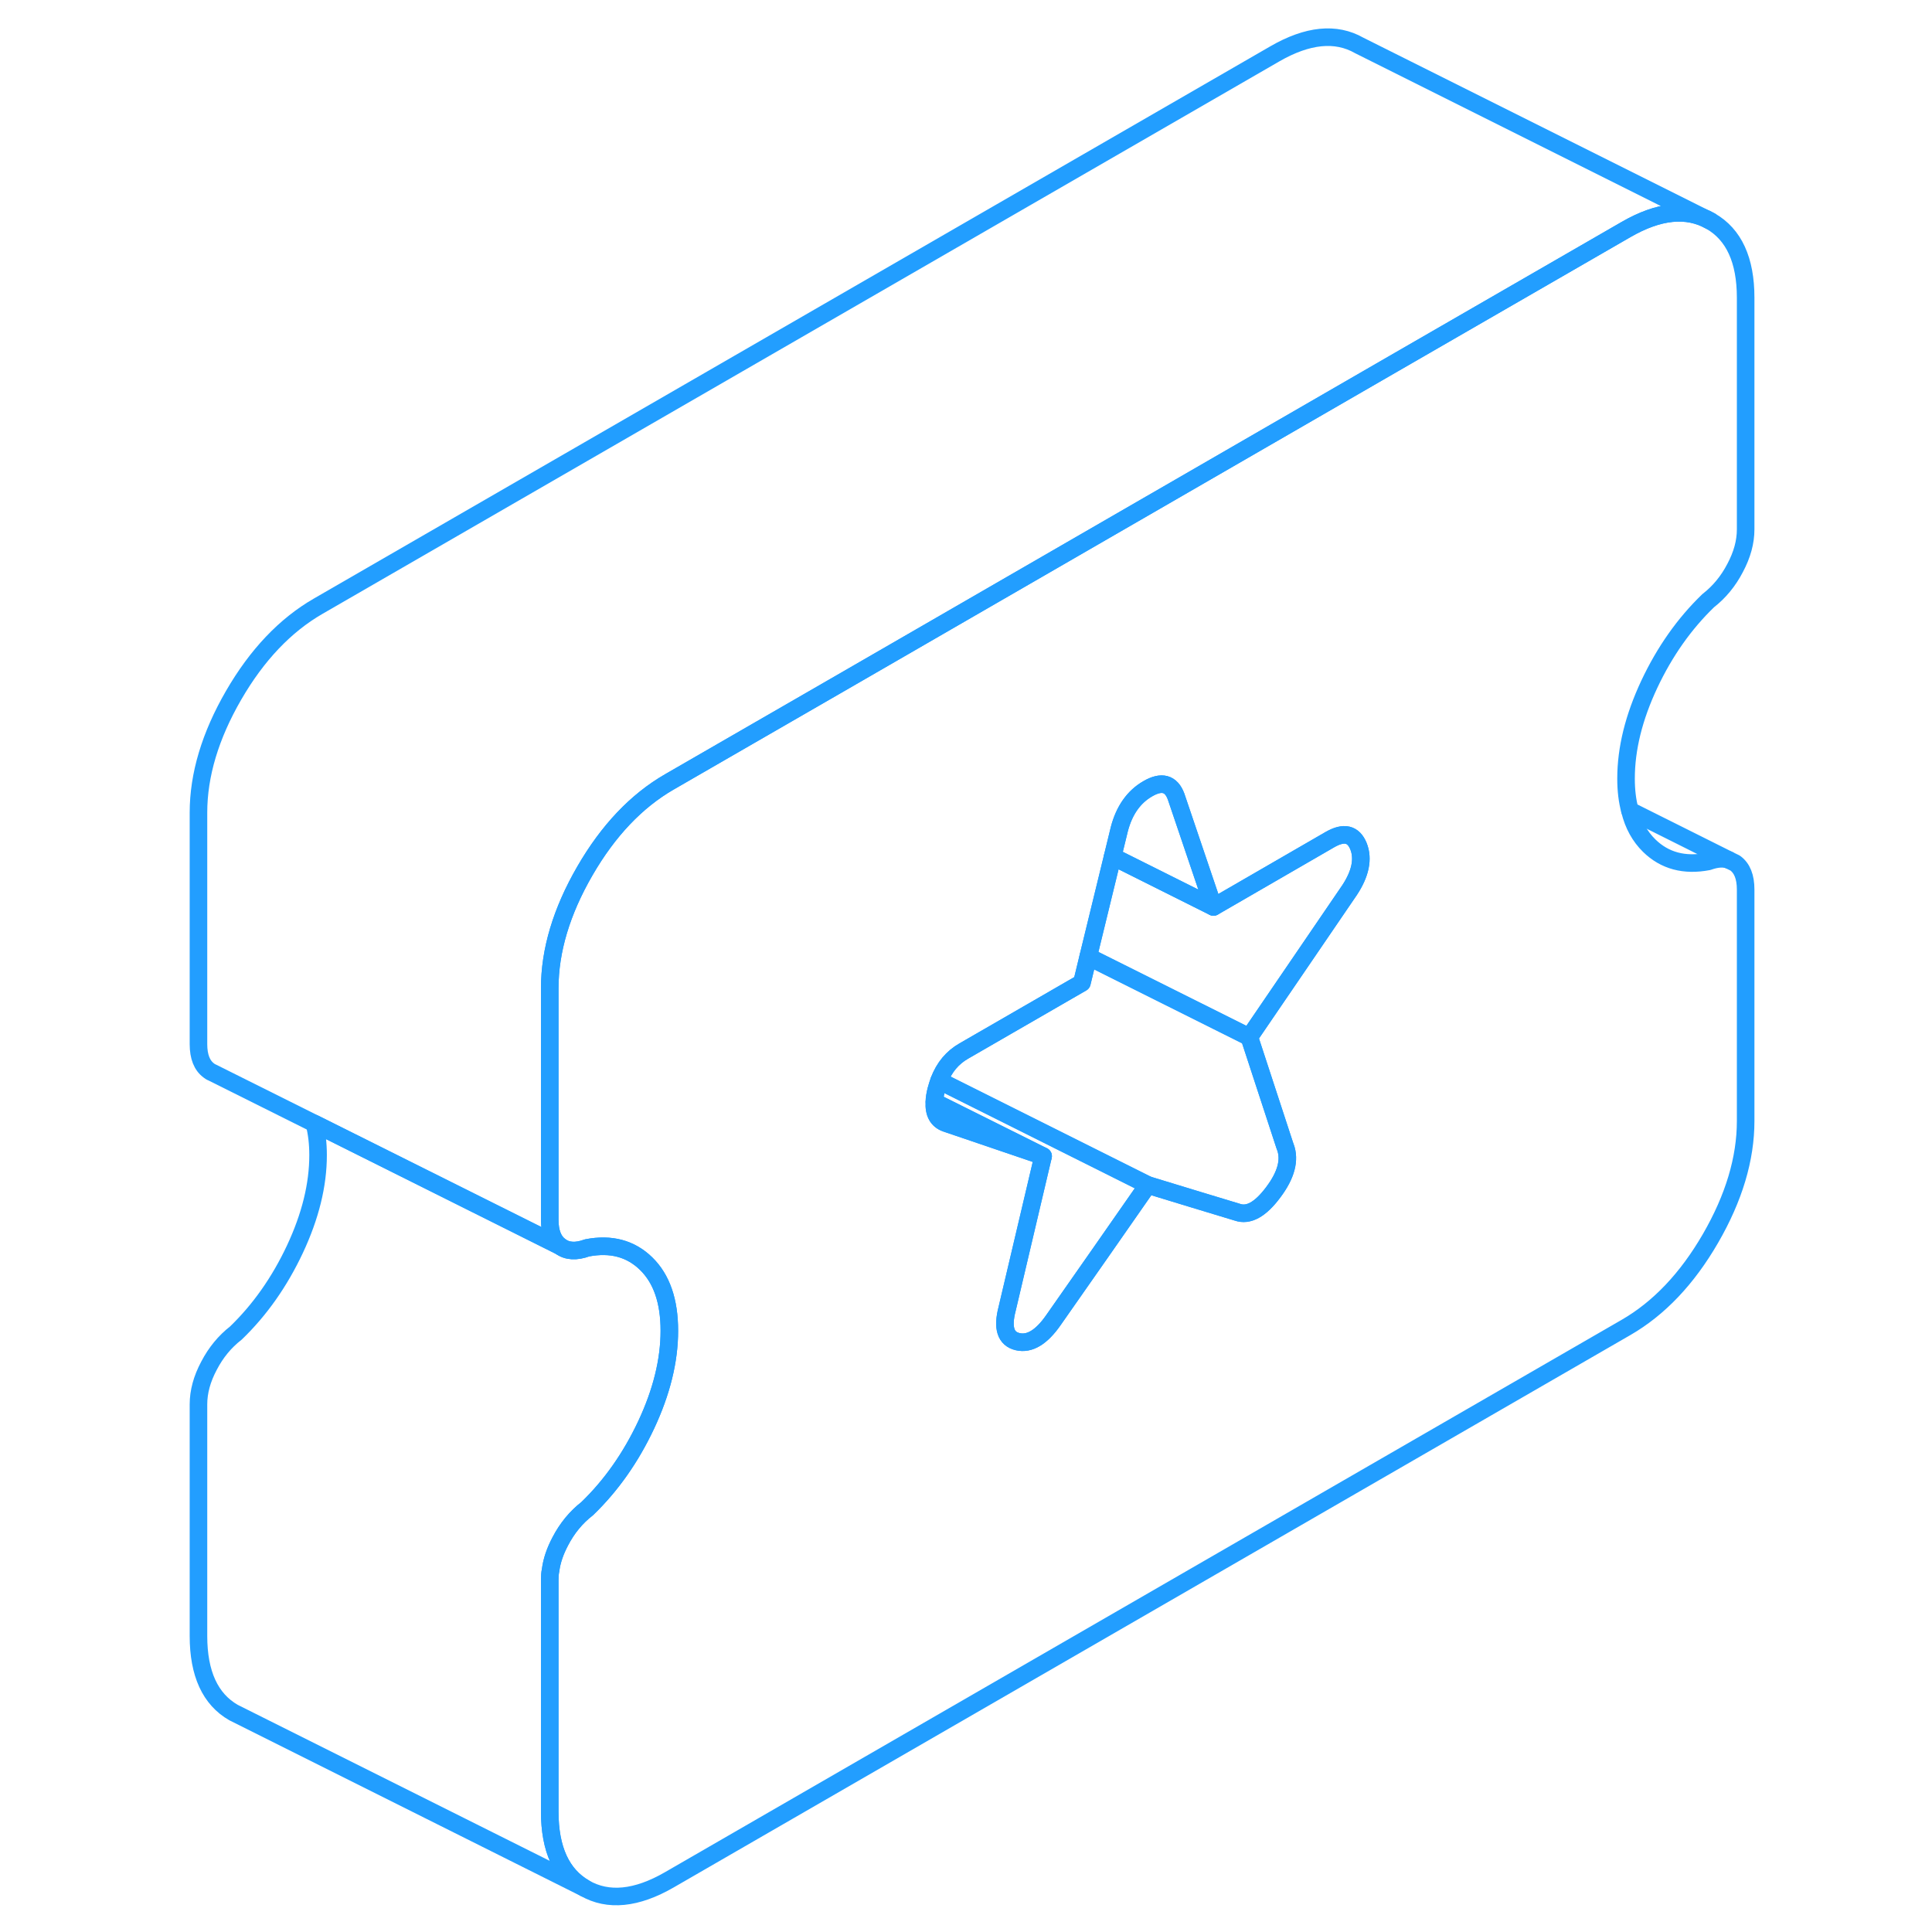 <svg viewBox="0 0 93 110" fill="none" xmlns="http://www.w3.org/2000/svg" height="48" width="48" stroke-width="1px" stroke-linecap="round" stroke-linejoin="round"><path d="M88.76 34.198C89.39 33.708 89.9 33.088 90.29 32.338C90.69 31.588 90.89 30.858 90.89 30.138V16.948C90.89 14.808 90.22 13.348 88.89 12.588C87.56 11.828 85.95 11.988 84.08 13.068L70.84 20.708L39.61 38.748L34.08 41.938L29.61 44.518C27.74 45.598 26.13 47.288 24.8 49.588C23.47 51.888 22.8 54.118 22.8 56.268V69.448C22.8 70.168 23 70.668 23.4 70.958C23.79 71.248 24.3 71.278 24.93 71.048C26.29 70.788 27.41 71.088 28.29 71.948C29.17 72.808 29.61 74.078 29.61 75.768C29.61 77.458 29.17 79.248 28.29 81.128C27.41 82.998 26.29 84.588 24.93 85.898C24.3 86.388 23.79 87.008 23.4 87.758C23.11 88.308 22.92 88.848 22.85 89.388C22.81 89.578 22.8 89.768 22.8 89.958V103.148C22.8 105.288 23.47 106.748 24.8 107.508C26.13 108.268 27.74 108.108 29.61 107.028L84.08 75.578C85.95 74.498 87.56 72.808 88.89 70.508C90.22 68.208 90.89 65.978 90.89 63.828V50.648C90.89 49.928 90.69 49.428 90.29 49.138L89.92 48.958C89.59 48.848 89.21 48.888 88.76 49.048C87.4 49.308 86.28 49.008 85.4 48.148C84.87 47.628 84.5 46.968 84.3 46.148C84.15 45.598 84.08 44.998 84.08 44.328C84.08 42.628 84.52 40.848 85.4 38.968C86.28 37.098 87.4 35.508 88.76 34.198ZM68.34 50.678L62.63 59.048L64.65 65.218L64.68 65.298C64.96 66.038 64.73 66.908 63.99 67.888C63.26 68.868 62.58 69.238 61.95 69.018L59.44 68.258L56.85 67.468L54.18 71.298L51.48 75.158C50.8 76.138 50.12 76.548 49.44 76.388C48.76 76.228 48.56 75.608 48.84 74.528L48.88 74.358L50.89 65.828L45.36 63.948C44.88 63.778 44.66 63.368 44.7 62.738C44.7 62.538 44.74 62.318 44.8 62.068C44.85 61.878 44.91 61.698 44.97 61.528C45.26 60.768 45.73 60.208 46.38 59.838L53.1 55.958L53.46 54.468L54.85 48.768L55.23 47.208C55.51 46.138 56.05 45.368 56.85 44.908C57.64 44.448 58.18 44.598 58.46 45.348L60.59 51.638L67.23 47.798C68.02 47.348 68.56 47.468 68.85 48.188C69.13 48.898 68.96 49.738 68.34 50.678Z" stroke="#229EFF" stroke-linejoin="round"/><path d="M50.89 65.828L45.36 63.948C44.88 63.778 44.66 63.368 44.7 62.738L50.89 65.828Z" stroke="#229EFF" stroke-linejoin="round"/><path d="M56.85 67.468L54.18 71.298L51.48 75.158C50.8 76.138 50.12 76.548 49.44 76.388C48.76 76.228 48.56 75.608 48.84 74.528L48.88 74.358L50.89 65.828L44.7 62.738C44.7 62.538 44.74 62.318 44.8 62.068C44.85 61.878 44.91 61.698 44.97 61.528L56.85 67.468Z" stroke="#229EFF" stroke-linejoin="round"/><path d="M63.99 67.888C63.26 68.868 62.58 69.238 61.95 69.018L59.44 68.258L56.85 67.468L44.97 61.528C45.26 60.768 45.73 60.208 46.38 59.838L53.1 55.958L53.46 54.468L62.63 59.048L64.65 65.218L64.68 65.298C64.96 66.038 64.73 66.908 63.99 67.888Z" stroke="#229EFF" stroke-linejoin="round"/><path d="M60.59 51.638L54.85 48.768L55.23 47.208C55.51 46.138 56.05 45.368 56.85 44.908C57.64 44.448 58.18 44.598 58.46 45.348L60.59 51.638Z" stroke="#229EFF" stroke-linejoin="round"/><path d="M68.34 50.678L62.63 59.048L53.46 54.468L54.85 48.768L60.59 51.638L67.23 47.798C68.02 47.348 68.56 47.468 68.85 48.188C69.13 48.898 68.96 49.738 68.34 50.678Z" stroke="#229EFF" stroke-linejoin="round"/><path d="M88.89 12.588C87.56 11.828 85.95 11.988 84.08 13.068L70.84 20.708L39.61 38.748L34.08 41.938L29.61 44.518C27.74 45.598 26.13 47.288 24.8 49.588C23.47 51.888 22.8 54.118 22.8 56.268V69.448C22.8 70.168 23 70.668 23.4 70.958L9.4 63.968L3.57 61.058L3.5 61.028C3.5 61.028 3.43 60.978 3.4 60.958C3 60.668 2.8 60.168 2.8 59.448V46.268C2.8 44.118 3.47 41.888 4.8 39.588C6.13 37.288 7.74 35.598 9.61 34.518L64.08 3.068C65.95 1.988 67.56 1.828 68.89 2.588L88.89 12.588Z" stroke="#229EFF" stroke-linejoin="round"/><path d="M89.92 48.958L84.3 46.148" stroke="#229EFF" stroke-linejoin="round"/><path d="M29.61 75.768C29.61 77.468 29.17 79.248 28.29 81.128C27.41 82.998 26.29 84.588 24.93 85.898C24.3 86.388 23.79 87.008 23.4 87.758C23.11 88.308 22.92 88.848 22.85 89.388C22.81 89.578 22.8 89.768 22.8 89.958V103.148C22.8 105.288 23.47 106.748 24.8 107.508L4.8 97.508C3.47 96.748 2.8 95.288 2.8 93.148V79.958C2.8 79.238 3 78.508 3.4 77.758C3.79 77.008 4.3 76.388 4.93 75.898C6.29 74.588 7.41 72.998 8.29 71.128C9.17 69.248 9.61 67.468 9.61 65.768C9.61 65.108 9.54 64.508 9.4 63.968L23.4 70.958C23.79 71.248 24.3 71.278 24.93 71.048C26.29 70.788 27.41 71.088 28.29 71.948C29.17 72.808 29.61 74.078 29.61 75.768Z" stroke="#229EFF" stroke-linejoin="round"/></svg>
